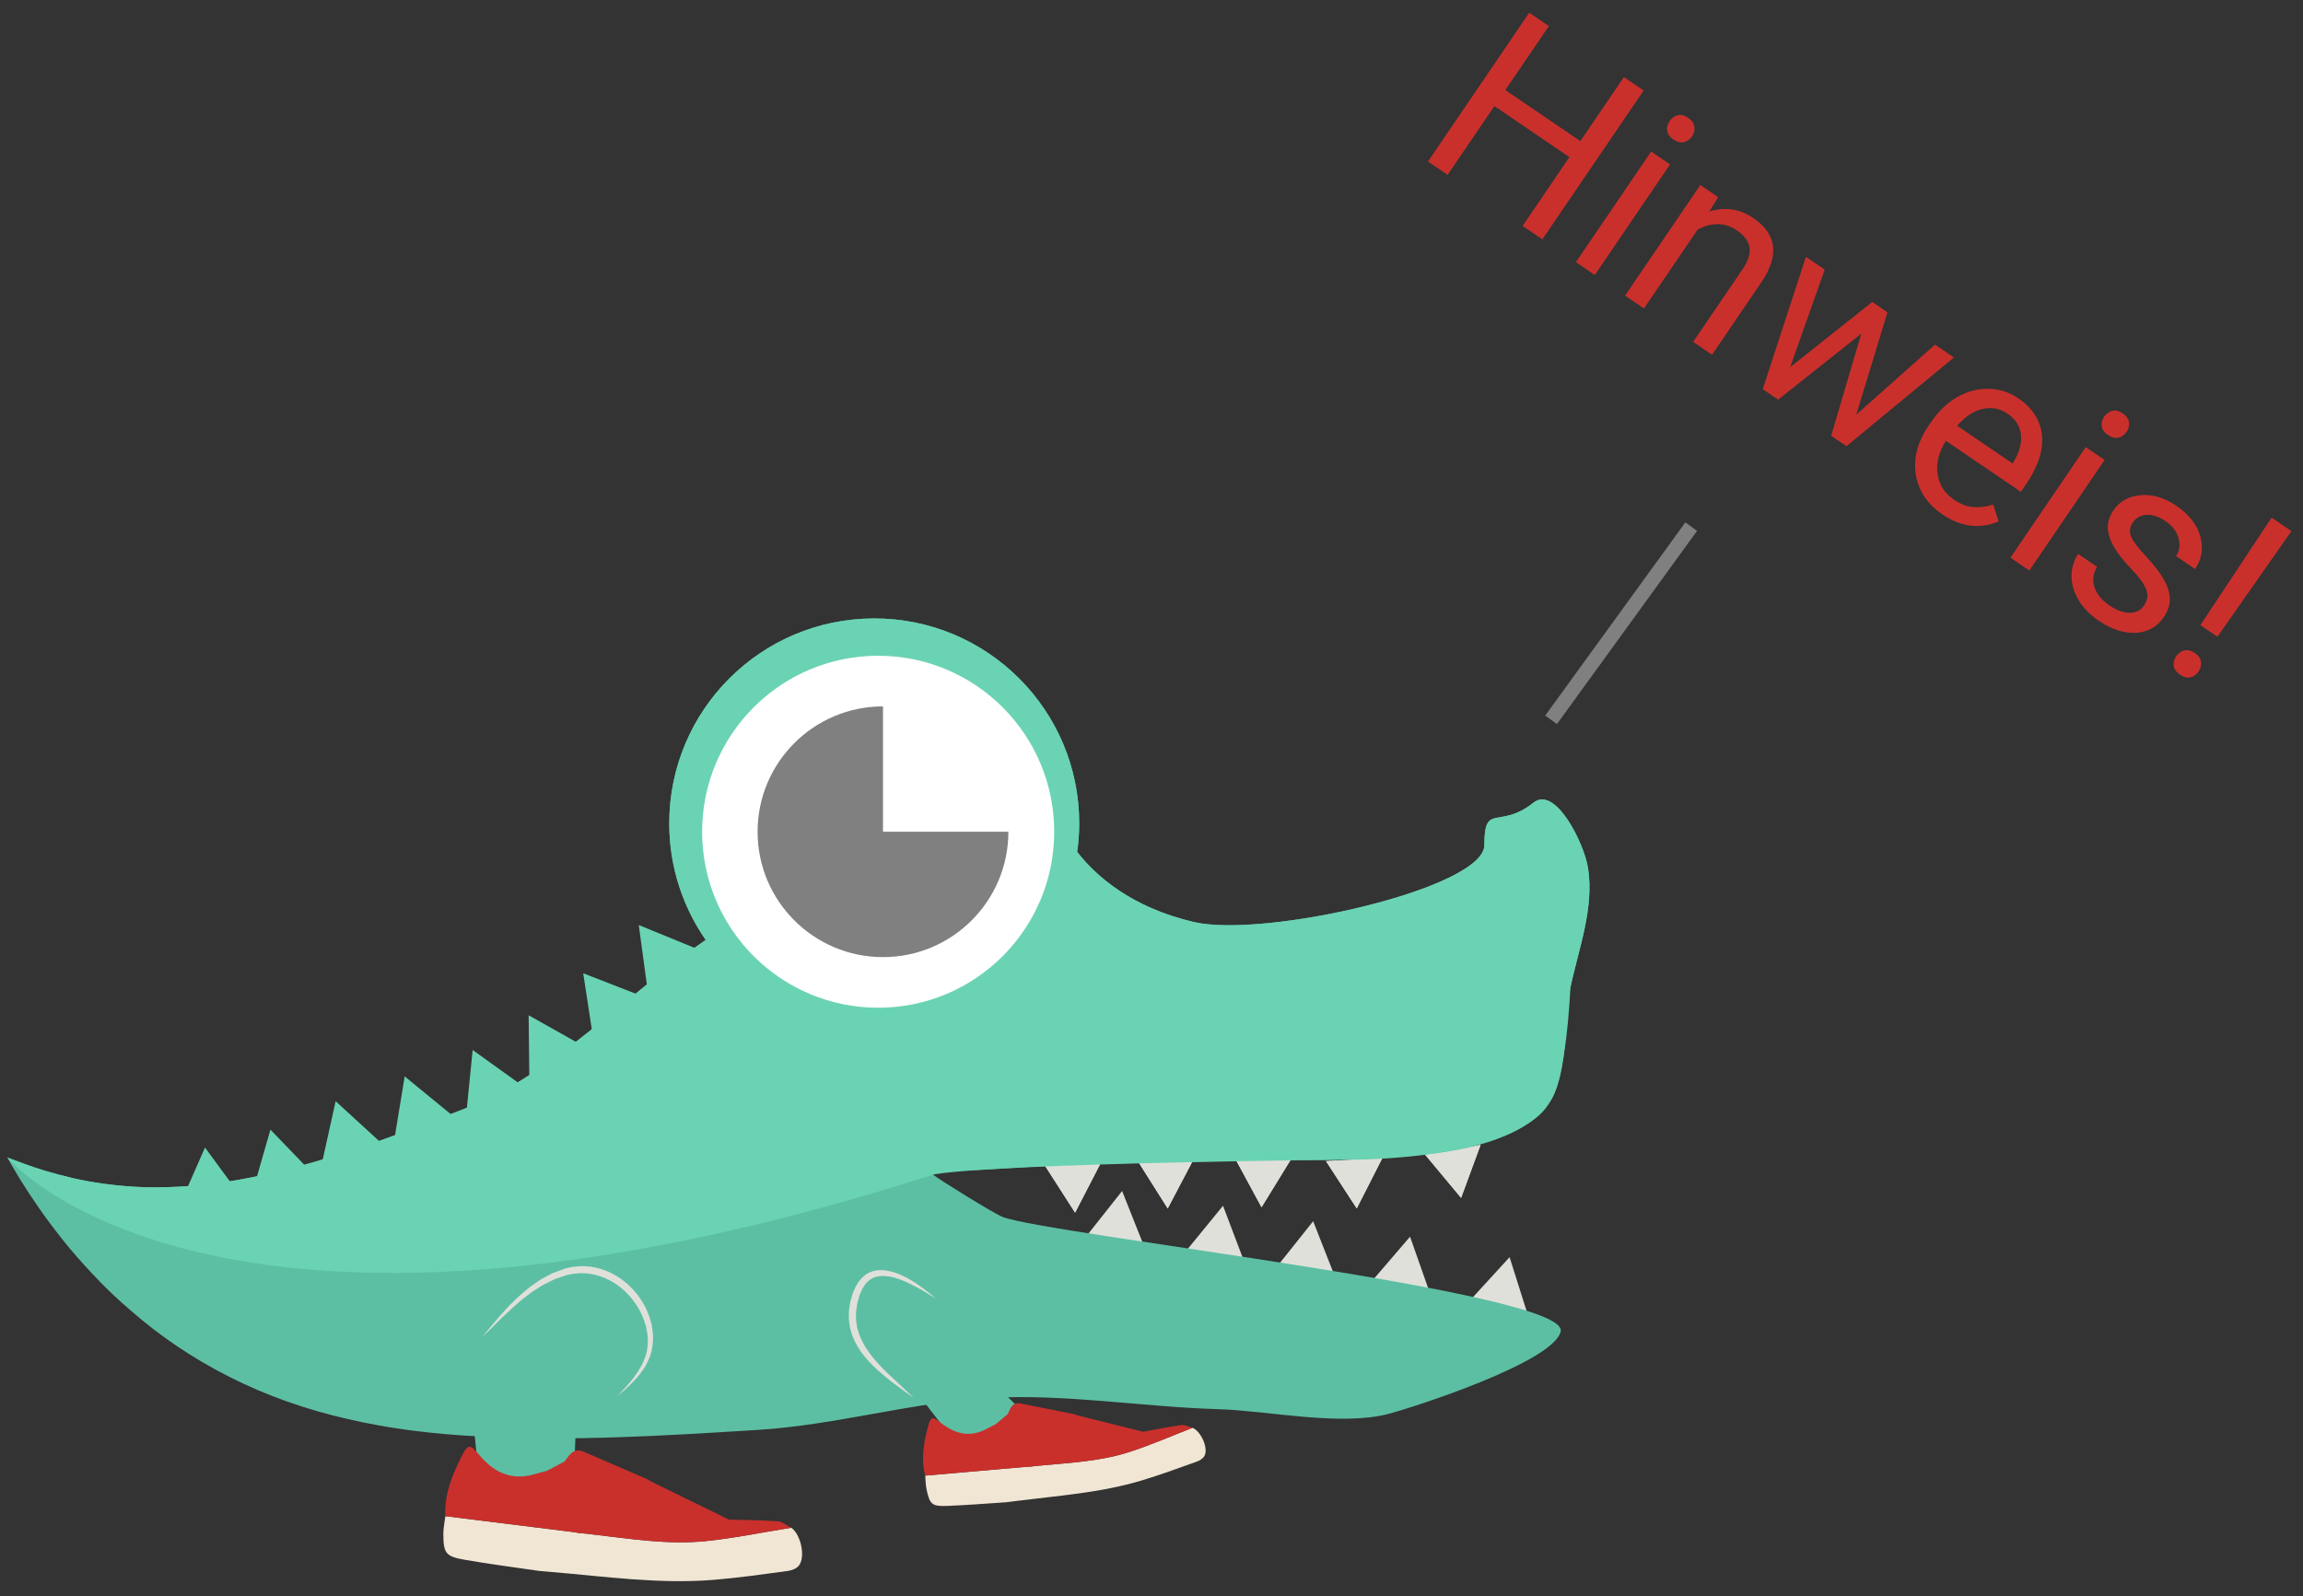 <?xml version="1.0" encoding="utf-8"?>
<!-- Generator: Adobe Illustrator 16.0.0, SVG Export Plug-In . SVG Version: 6.00 Build 0)  -->
<!DOCTYPE svg PUBLIC "-//W3C//DTD SVG 1.1//EN" "http://www.w3.org/Graphics/SVG/1.1/DTD/svg11.dtd">
<svg version="1.1" id="Ebene1" xmlns="http://www.w3.org/2000/svg" xmlns:xlink="http://www.w3.org/1999/xlink" x="0px" y="0px"
	 width="318.333px" height="220.667px" viewBox="0 0 318.333 220.667" enable-background="new 0 0 318.333 220.667"
	 xml:space="preserve">
<rect x="0" y="0" width="318.333" height="220.667" fill="#333333" stroke="none"/>
<polygon fill="#E0E0DA" points="148.606,167.666 146.499,164.381 144.392,161.1 148.288,160.916 152.187,160.732 150.396,164.199 
	"/>
<polygon fill="#E0E0DA" points="161.407,167.084 159.325,163.785 157.241,160.486 161.14,160.33 165.04,160.178 163.224,163.631 "/>
<polygon fill="#E0E0DA" points="174.376,166.918 172.517,163.488 170.659,160.057 174.56,160.162 178.46,160.27 176.419,163.594 "/>
<polygon fill="#E0E0DA" points="187.536,167.08 185.409,163.809 183.282,160.539 187.179,160.332 191.075,160.127 189.306,163.604 
	"/>
<polygon fill="#E0E0DA" points="201.96,165.621 199.462,162.621 196.966,159.625 200.812,158.961 204.655,158.297 203.308,161.959 
	"/>
<polygon fill="#E0E0DA" points="148.606,167.666 146.499,164.381 144.392,161.1 148.288,160.916 152.187,160.732 150.396,164.199 
	"/>
<polygon fill="#E0E0DA" points="161.407,167.084 159.325,163.785 157.241,160.486 161.14,160.33 165.04,160.178 163.224,163.631 "/>
<polygon fill="#E0E0DA" points="174.376,166.918 172.517,163.488 170.659,160.057 174.56,160.162 178.46,160.27 176.419,163.594 "/>
<polygon fill="#E0E0DA" points="187.536,167.08 185.409,163.809 183.282,160.539 187.179,160.332 191.075,160.127 189.306,163.604 
	"/>
<polygon fill="#E0E0DA" points="201.96,165.621 199.462,162.621 196.966,159.625 200.812,158.961 204.655,158.297 203.308,161.959 
	"/>
<polygon fill="#E0E0DA" points="208.663,173.822 209.839,177.543 211.013,181.264 207.202,180.42 203.392,179.576 206.028,176.697 
	"/>
<polygon fill="#E0E0DA" points="194.905,170.988 196.2,174.67 197.493,178.35 193.657,177.629 189.823,176.908 192.364,173.947 "/>
<polygon fill="#E0E0DA" points="181.511,168.85 182.938,172.48 184.364,176.111 180.507,175.533 176.647,174.951 179.079,171.9 "/>
<polygon fill="#E0E0DA" points="169.052,166.711 170.435,170.359 171.815,174.008 167.964,173.381 164.114,172.752 166.583,169.732 
	"/>
<polygon fill="#E0E0DA" points="155.104,164.672 156.544,168.299 157.983,171.922 154.124,171.359 150.263,170.793 152.685,167.73 
	"/>
<path fill="#FFFFFF" d="M155.384,71"/>
<path fill="#5CBFA3" d="M133.509,161.816c0.873,0.105,24.543-1.533,26.389-1.609c9.461-0.396,18.928,0.535,28.4,0.021
	c7.621-0.414,17.92-0.742,24.17-5.783c4.73-3.82,3.486-12.545,4.598-17.869c1.086-5.215,3.322-10.961,2.441-16.566
	c-0.527-3.363-4.49-11.455-7.539-9.033c-4.787,3.797-6.791-0.135-6.791,5.865c0,5.998-30.42,12.912-40.15,10.643
	c-8.658-2.02-13.545-6.375-16.131-9.695c0.182-1.291,0.281-2.607,0.281-3.947c0-15.648-12.686-28.334-28.334-28.334
	s-28.334,12.686-28.334,28.334c0,5.988,1.863,11.539,5.035,16.115c-10.955,7.5-21.043,18.521-32.938,23.184
	c-5.874,2.301-11.487,4.445-16.805,6.176c-5.317,1.727-10.337,3.029-14.998,3.838c-4.661,0.82-8.959,1.076-12.81,0.996
	c-3.843-0.143-7.234-0.633-10.047-1.287c-2.807-0.66-5.055-1.381-6.572-1.945c-1.543-0.572-2.365-0.877-2.365-0.877
	s0.634,1.154,1.877,3.188c1.26,2.033,3.145,4.871,5.704,8.088c1.276,1.625,2.729,3.271,4.344,4.977
	c1.609,1.742,3.396,3.424,5.339,5.074c3.878,3.387,8.41,6.467,13.439,9.002c5.027,2.553,10.551,4.51,16.373,5.836
	c5.824,1.354,11.947,2.096,18.191,2.398c6.315,0.348,12.638,0.326,18.958,0.121c6.543-0.213,13.084-0.623,19.613-1.029
	c10.756-0.67,21.191-3.826,31.953-4.418c10.561-0.58,21.111,1.252,31.66,1.563c6.791,0.201,16.727,2.373,23.373,0.67
	c3.443-0.883,23.037-7.209,23.896-11.447c1.104-5.443-70.744-13.352-77.131-15.803c-1.197-0.459-8.678-5.098-9.668-5.883
	C130.376,161.664,131.948,161.629,133.509,161.816z"/>
<polygon fill="#6AD3B3" points="24.676,167 28.334,158.66 33.728,165.998 "/>
<polygon fill="#6AD3B3" points="34.863,164.943 37.379,156.189 43.701,162.746 "/>
<polygon fill="#6AD3B3" points="54.463,157.814 55.938,148.828 62.984,154.6 "/>
<polygon fill="#6AD3B3" points="64.427,154.234 65.334,145.174 72.729,150.49 "/>
<polygon fill="#6AD3B3" points="73.175,149.48 73.071,140.375 81.011,144.838 "/>
<polygon fill="#6AD3B3" points="81.995,143.566 80.614,134.566 89.101,137.871 "/>
<polygon fill="#6AD3B3" points="89.517,136.922 88.294,127.898 96.722,131.35 "/>
<polygon fill="#6AD3B3" points="44.423,161.146 46.396,152.258 53.109,158.41 "/>
<path fill-rule="evenodd" clip-rule="evenodd" fill="#5A4739" d="M53.389,201.088c-0.053-0.078-0.105-0.154-0.159-0.23
	C53.283,200.934,53.336,201.01,53.389,201.088z"/>
<polygon fill-rule="evenodd" clip-rule="evenodd" fill="#5CBFA3" points="65.551,197.834 66.051,202.834 73.718,205.834 
	79.382,202.717 79.718,194.168 "/>
<g>
	<path fill-rule="evenodd" clip-rule="evenodd" fill="#F1E6D4" d="M109.364,211.229c1.33,0.893,2.023,4.066,1.047,5.258
		c-0.328,0.398-0.992,0.65-1.537,0.725c-3.42,0.453-6.84,0.949-10.275,1.227c-7.482,0.602-14.898-0.459-22.328-1.088
		c-0.584-0.051-1.17-0.104-1.754-0.152c-3.444-0.508-6.897-0.947-10.323-1.547c-2.6-0.455-2.902-0.904-2.913-3.566
		c-0.004-0.816,0.181-1.635,0.28-2.455c5.971,0.742,11.942,1.484,17.913,2.227c0.15,0.031,0.303,0.061,0.455,0.092
		c0.414,0.039,0.832,0.078,1.248,0.115c0.174,0.023,0.35,0.045,0.523,0.066c5.285,0.607,10.574,1.49,15.898,0.943
		C101.544,212.668,105.444,211.859,109.364,211.229z"/>
	<path fill-rule="evenodd" clip-rule="evenodd" fill="#C84A5C" d="M79.474,211.855c0.15,0.031,0.303,0.061,0.455,0.092
		C79.776,211.916,79.624,211.887,79.474,211.855z"/>
	<path fill-rule="evenodd" clip-rule="evenodd" fill="#C9302C" d="M107.519,210.344c-2.25-0.168-4.512-0.174-6.77-0.24
		c-3.584-1.754-7.168-3.506-10.75-5.26c-0.184-0.111-0.367-0.223-0.551-0.334c-2.973-1.285-5.943-2.57-8.916-3.855
		c-1.344-0.453-1.857,0.563-2.473,1.4c0.441,0.223,0.873,0.461,1.322,0.662c-0.449-0.201-0.881-0.439-1.322-0.662
		c-0.824,0.438-1.65,0.873-2.475,1.311c-1.158,0.271-2.311,0.725-3.481,0.775c-2.631,0.115-4.529-1.316-6.122-3.275
		c-0.946-1.166-1.361-1.105-2.04,0.234c-1.36,2.682-2.545,5.418-2.382,8.529c5.971,0.742,11.942,1.484,17.913,2.227
		c0.15,0.031,0.303,0.061,0.455,0.092c0.414,0.039,0.832,0.078,1.248,0.115l0.533,0.053c-0.002,0.004-0.006,0.01-0.01,0.014
		c5.285,0.607,10.574,1.49,15.898,0.943c3.945-0.404,7.846-1.213,11.766-1.844C108.751,210.92,108.151,210.391,107.519,210.344z"/>
</g>
<polyline fill-rule="evenodd" clip-rule="evenodd" fill="#5CBFA3" points="127.644,193.725 132.331,199.773 140.694,195.752 
	140.45,194.277 131.194,185.152 "/>
<g>
	<path fill-rule="evenodd" clip-rule="evenodd" fill="#F1E6D4" d="M164.833,197.414c1.166,0.467,2.219,2.787,1.666,3.861
		c-0.188,0.361-0.656,0.664-1.061,0.809c-2.551,0.91-5.094,1.85-7.686,2.627c-5.643,1.689-11.506,2.09-17.311,2.824
		c-0.457,0.059-0.914,0.113-1.371,0.172c-2.725,0.174-5.447,0.404-8.174,0.506c-2.07,0.078-2.377-0.219-2.82-2.26
		c-0.137-0.627-0.129-1.285-0.188-1.93c4.703-0.41,9.406-0.818,14.109-1.229c0.121,0,0.242-0.002,0.363-0.004
		c0.326-0.037,0.652-0.076,0.977-0.115c0.139-0.012,0.277-0.023,0.414-0.037c4.154-0.398,8.357-0.588,12.354-1.883
		C159.067,199.801,161.929,198.539,164.833,197.414z"/>
	<path fill-rule="evenodd" clip-rule="evenodd" fill="#C84A5C" d="M141.999,202.795c0.121,0,0.242-0.002,0.363-0.004
		C142.241,202.793,142.12,202.795,141.999,202.795z"/>
	<path fill-rule="evenodd" clip-rule="evenodd" fill="#C9302C" d="M163.271,197.039c-1.754,0.238-3.49,0.604-5.232,0.922
		c-3.037-0.756-6.076-1.514-9.111-2.271c-0.16-0.055-0.318-0.109-0.479-0.166c-2.49-0.498-4.982-0.998-7.473-1.498
		c-1.105-0.127-1.332,0.736-1.668,1.48c0.373,0.1,0.746,0.211,1.123,0.293c-0.377-0.082-0.75-0.193-1.123-0.293
		c-0.563,0.471-1.123,0.941-1.684,1.412c-0.846,0.398-1.656,0.936-2.543,1.166c-2.002,0.52-3.693-0.268-5.236-1.51
		c-0.916-0.74-1.225-0.625-1.527,0.514c-0.604,2.279-1.064,4.576-0.428,6.936c4.703-0.41,9.406-0.818,14.109-1.229
		c0.121,0,0.242-0.002,0.363-0.004c0.326-0.037,0.652-0.076,0.977-0.115l0.42-0.047c-0.002,0.002-0.004,0.008-0.006,0.01
		c4.154-0.398,8.357-0.588,12.354-1.883c2.961-0.955,5.822-2.217,8.727-3.342C164.312,197.277,163.767,196.971,163.271,197.039z"/>
</g>
<path fill="#6AD3B3" d="M217.065,136.576c1.086-5.215,3.322-10.961,2.441-16.566c-0.527-3.363-4.49-11.455-7.539-9.033
	c-4.787,3.797-6.791-0.135-6.791,5.865c0,5.998-30.42,12.912-40.15,10.643c-8.658-2.02-13.545-6.375-16.131-9.695
	c0.182-1.291,0.281-2.607,0.281-3.947c0-15.648-12.686-28.334-28.334-28.334s-28.334,12.686-28.334,28.334
	c0,5.988,1.863,11.539,5.035,16.115c-10.955,7.5-21.043,18.521-32.938,23.184c-5.874,2.301-11.487,4.445-16.805,6.176
	c-5.317,1.727-10.337,3.029-14.998,3.838c-4.661,0.82-8.959,1.076-12.81,0.996c-3.843-0.143-7.234-0.633-10.047-1.287
	c-2.807-0.66-5.055-1.381-6.572-1.945c-1.543-0.572-2.365-0.877-2.365-0.877s28.395,34.314,128.146,2.314
	c10.479-1.605,57.73-2.023,57.73-2.023s22.373,0.168,27.166-7.832C216.511,150,217.065,136.576,217.065,136.576z"/>
<circle fill="#FFFFFF" cx="121.385" cy="115" r="24.333"/>
<path fill="#808080" d="M139.384,115c0,9.574-7.76,17.334-17.332,17.334s-17.334-7.76-17.334-17.334
	c0-9.572,7.762-17.332,17.334-17.332V115H139.384z"/>
<g>
	<path fill="#E0E0DA" d="M66.618,184.922c0,0,0.408-0.502,1.125-1.383c0.367-0.432,0.813-0.957,1.326-1.561
		c0.533-0.584,1.105-1.273,1.822-1.943c0.684-0.701,1.497-1.395,2.377-2.102c0.465-0.326,0.932-0.676,1.43-1.008
		c0.529-0.283,1.07-0.576,1.619-0.871c0.6-0.221,1.207-0.443,1.822-0.67c0.305-0.068,0.611-0.137,0.92-0.207l1.025-0.105
		c1.352-0.063,2.729,0.209,3.98,0.75c2.512,1.098,4.459,3.23,5.434,5.561c0.25,0.598,0.43,1.139,0.586,1.801
		c0.061,0.588,0.186,1.131,0.189,1.715c-0.016,1.203-0.227,2.299-0.674,3.203c-0.107,0.227-0.211,0.449-0.313,0.666
		c-0.119,0.207-0.254,0.396-0.383,0.584c-0.25,0.381-0.498,0.727-0.775,1.018c-0.51,0.619-1.02,1.088-1.43,1.482
		c-0.408,0.396-0.77,0.662-0.998,0.863c-0.232,0.195-0.355,0.301-0.355,0.301s0.451-0.467,1.215-1.301
		c0.371-0.426,0.834-0.932,1.275-1.574c0.244-0.305,0.453-0.66,0.66-1.041c0.102-0.189,0.225-0.375,0.326-0.576
		c0.084-0.207,0.17-0.422,0.258-0.639c0.377-0.861,0.496-1.889,0.469-2.902c-0.027-0.523-0.186-1.102-0.275-1.672
		c-0.084-0.254-0.168-0.512-0.254-0.773c-0.092-0.27-0.219-0.529-0.328-0.799c-0.967-2.105-2.76-4.031-5.023-5
		c-1.119-0.494-2.346-0.748-3.545-0.701l-0.867,0.074c-0.311,0.063-0.619,0.123-0.926,0.184c-0.561,0.189-1.115,0.379-1.662,0.564
		c-0.527,0.262-1.047,0.518-1.555,0.77c-0.49,0.291-0.955,0.604-1.418,0.891c-0.887,0.639-1.715,1.271-2.422,1.926
		c-0.73,0.627-1.357,1.256-1.938,1.789c-0.561,0.555-1.049,1.037-1.451,1.436C67.079,184.467,66.618,184.922,66.618,184.922z"/>
</g>
<g>
	<path fill="#E0E0DA" d="M126.267,193.254c0,0-0.395-0.283-1.082-0.779c-0.678-0.51-1.682-1.191-2.807-2.127
		c-0.561-0.467-1.166-0.986-1.764-1.586c-0.611-0.586-1.201-1.275-1.736-2.051c-0.502-0.791-1.006-1.658-1.248-2.646
		c-0.168-0.48-0.199-0.994-0.281-1.5c-0.008-0.51-0.047-1.031,0.025-1.537s0.133-1.018,0.295-1.496l0.209-0.725l0.301-0.695
		c0.408-0.889,1.141-1.85,2.115-2.219c0.973-0.408,1.98-0.307,2.82-0.104c0.857,0.199,1.586,0.561,2.248,0.891
		c1.307,0.697,2.258,1.471,2.934,1.982c0.666,0.529,1.027,0.854,1.027,0.854s-0.414-0.252-1.139-0.693
		c-0.719-0.445-1.771-1.045-3.068-1.635c-0.654-0.273-1.373-0.564-2.152-0.686c-0.771-0.131-1.602-0.125-2.314,0.197l-0.502,0.303
		l-0.43,0.424c-0.148,0.139-0.225,0.334-0.344,0.494l-0.172,0.252l-0.139,0.328l-0.264,0.621l-0.18,0.664
		c-0.148,0.439-0.188,0.895-0.252,1.346c-0.072,0.451-0.037,0.906-0.041,1.357c0.072,0.443,0.086,0.898,0.234,1.324
		c0.205,0.869,0.611,1.674,1.055,2.422c0.479,0.729,0.975,1.426,1.527,2.029c0.533,0.619,1.088,1.168,1.607,1.666
		c1.059,0.992,1.939,1.818,2.557,2.396C125.925,192.908,126.267,193.254,126.267,193.254z"/>
</g>
<line fill="none" stroke="#808080" stroke-width="2" stroke-miterlimit="10" x1="214.397" y1="99.526" x2="233.769" y2="72.813"/>
<g>
	<path fill="#C9302C" d="M213.194,33.091l-2.728-1.856l6.47-9.509l-10.371-7.057l-6.47,9.51l-2.713-1.846L211.379,1.76l2.713,1.846
		l-6.018,8.846l10.371,7.057l6.018-8.846l2.728,1.854L213.194,33.091z"/>
	<path fill="#C9302C" d="M230.777,16.755c0.288-0.424,0.661-0.693,1.12-0.81c0.457-0.115,0.94,0,1.449,0.347
		c0.509,0.346,0.796,0.753,0.861,1.226c0.065,0.471-0.046,0.919-0.334,1.342c-0.289,0.426-0.661,0.688-1.117,0.791
		c-0.457,0.104-0.938-0.018-1.447-0.364c-0.509-0.345-0.797-0.748-0.863-1.207C230.377,17.62,230.488,17.181,230.777,16.755z
		 M220.443,38.021l-2.614-1.778l10.401-15.289l2.614,1.778L220.443,38.021z"/>
	<path fill="#C9302C" d="M237.499,27.261l-1.223,1.979c2.168-0.675,4.193-0.37,6.078,0.911c3.231,2.198,3.621,5.129,1.169,8.794
		l-6.874,10.104l-2.613-1.779l6.882-10.117c0.74-1.107,1.043-2.095,0.908-2.959c-0.136-0.863-0.727-1.651-1.772-2.362
		c-0.848-0.578-1.746-0.857-2.694-0.841c-0.948,0.017-1.852,0.271-2.709,0.763l-7.411,10.894l-2.614-1.778l10.401-15.289
		L237.499,27.261z"/>
	<path fill="#C9302C" d="M256.58,57.336l10.889-9.687l2.614,1.778L255.23,61.689l-2.119-1.443l4.166-14.114l-11.5,9.125l-2.12-1.441
		l5.964-18.307l2.6,1.768l-4.777,13.493l11.347-9.022l2.105,1.433L256.58,57.336z"/>
	<path fill="#C9302C" d="M268.491,71.122c-2.073-1.409-3.296-3.236-3.67-5.483c-0.375-2.244,0.215-4.508,1.765-6.787l0.328-0.481
		c1.031-1.516,2.242-2.673,3.633-3.471c1.389-0.797,2.833-1.178,4.333-1.145c1.499,0.035,2.856,0.466,4.071,1.293
		c1.987,1.351,3.087,3.058,3.298,5.117c0.211,2.058-0.513,4.309-2.172,6.747L279.336,68l-10.357-7.045
		c-0.988,1.532-1.375,3.051-1.164,4.552s0.968,2.694,2.268,3.579c0.923,0.627,1.833,0.971,2.73,1.029
		c0.896,0.06,1.797-0.059,2.701-0.354l0.75,2.33C273.644,73.188,271.052,72.865,268.491,71.122z M277.489,57.194
		c-1.055-0.717-2.202-0.936-3.439-0.655c-1.239,0.281-2.413,1.057-3.525,2.325l7.659,5.211l0.135-0.199
		c0.828-1.379,1.17-2.65,1.027-3.818C279.201,58.893,278.582,57.938,277.489,57.194z"/>
	<path fill="#C9302C" d="M290.844,57.619c0.288-0.423,0.66-0.694,1.12-0.81c0.457-0.115,0.94,0,1.449,0.345
		c0.509,0.347,0.795,0.756,0.861,1.226c0.064,0.473-0.047,0.921-0.335,1.344c-0.288,0.425-0.66,0.688-1.116,0.792
		c-0.457,0.103-0.938-0.02-1.447-0.365s-0.797-0.749-0.863-1.207C290.443,58.484,290.555,58.043,290.844,57.619z M280.509,78.885
		l-2.614-1.777l10.401-15.288l2.615,1.777L280.509,78.885z"/>
	<path fill="#C9302C" d="M296.353,83.732c0.481-0.708,0.587-1.438,0.321-2.189c-0.266-0.754-0.965-1.722-2.096-2.903
		c-1.131-1.185-1.951-2.237-2.458-3.162c-0.508-0.924-0.762-1.786-0.764-2.585c0-0.8,0.256-1.577,0.77-2.331
		c0.853-1.252,2.102-1.951,3.753-2.098c1.648-0.145,3.297,0.342,4.947,1.464c1.732,1.179,2.834,2.582,3.304,4.212
		c0.47,1.629,0.231,3.14-0.718,4.534l-2.628-1.788c0.486-0.715,0.603-1.54,0.348-2.47c-0.255-0.934-0.845-1.712-1.768-2.34
		c-0.951-0.648-1.836-0.946-2.655-0.897c-0.819,0.05-1.456,0.408-1.911,1.077c-0.43,0.63-0.504,1.277-0.222,1.937
		c0.281,0.66,0.975,1.579,2.081,2.759c1.106,1.18,1.926,2.247,2.46,3.204c0.535,0.956,0.804,1.853,0.807,2.688
		s-0.273,1.663-0.831,2.482c-0.93,1.366-2.222,2.09-3.875,2.171c-1.654,0.08-3.351-0.473-5.094-1.658
		c-1.225-0.833-2.16-1.787-2.808-2.86c-0.647-1.073-0.973-2.181-0.976-3.32c-0.004-1.139,0.303-2.161,0.918-3.065l2.614,1.778
		c-0.55,0.909-0.671,1.842-0.366,2.801c0.305,0.959,0.995,1.803,2.069,2.534c0.989,0.673,1.918,1.012,2.79,1.02
		C295.235,84.731,295.897,84.4,296.353,83.732z"/>
	<path fill="#C9302C" d="M300.799,90.746c0.291-0.428,0.664-0.698,1.121-0.813c0.457-0.114,0.939,0.002,1.448,0.349
		c0.509,0.345,0.795,0.754,0.862,1.223c0.066,0.47-0.045,0.918-0.336,1.346c-0.292,0.429-0.665,0.693-1.119,0.794
		c-0.455,0.102-0.936-0.021-1.445-0.367c-0.508-0.347-0.798-0.747-0.866-1.204C300.396,91.616,300.509,91.174,300.799,90.746z
		 M306.505,88.042l-2.36-1.606l9.846-14.867l2.741,1.864L306.505,88.042z"/>
</g>
</svg>
